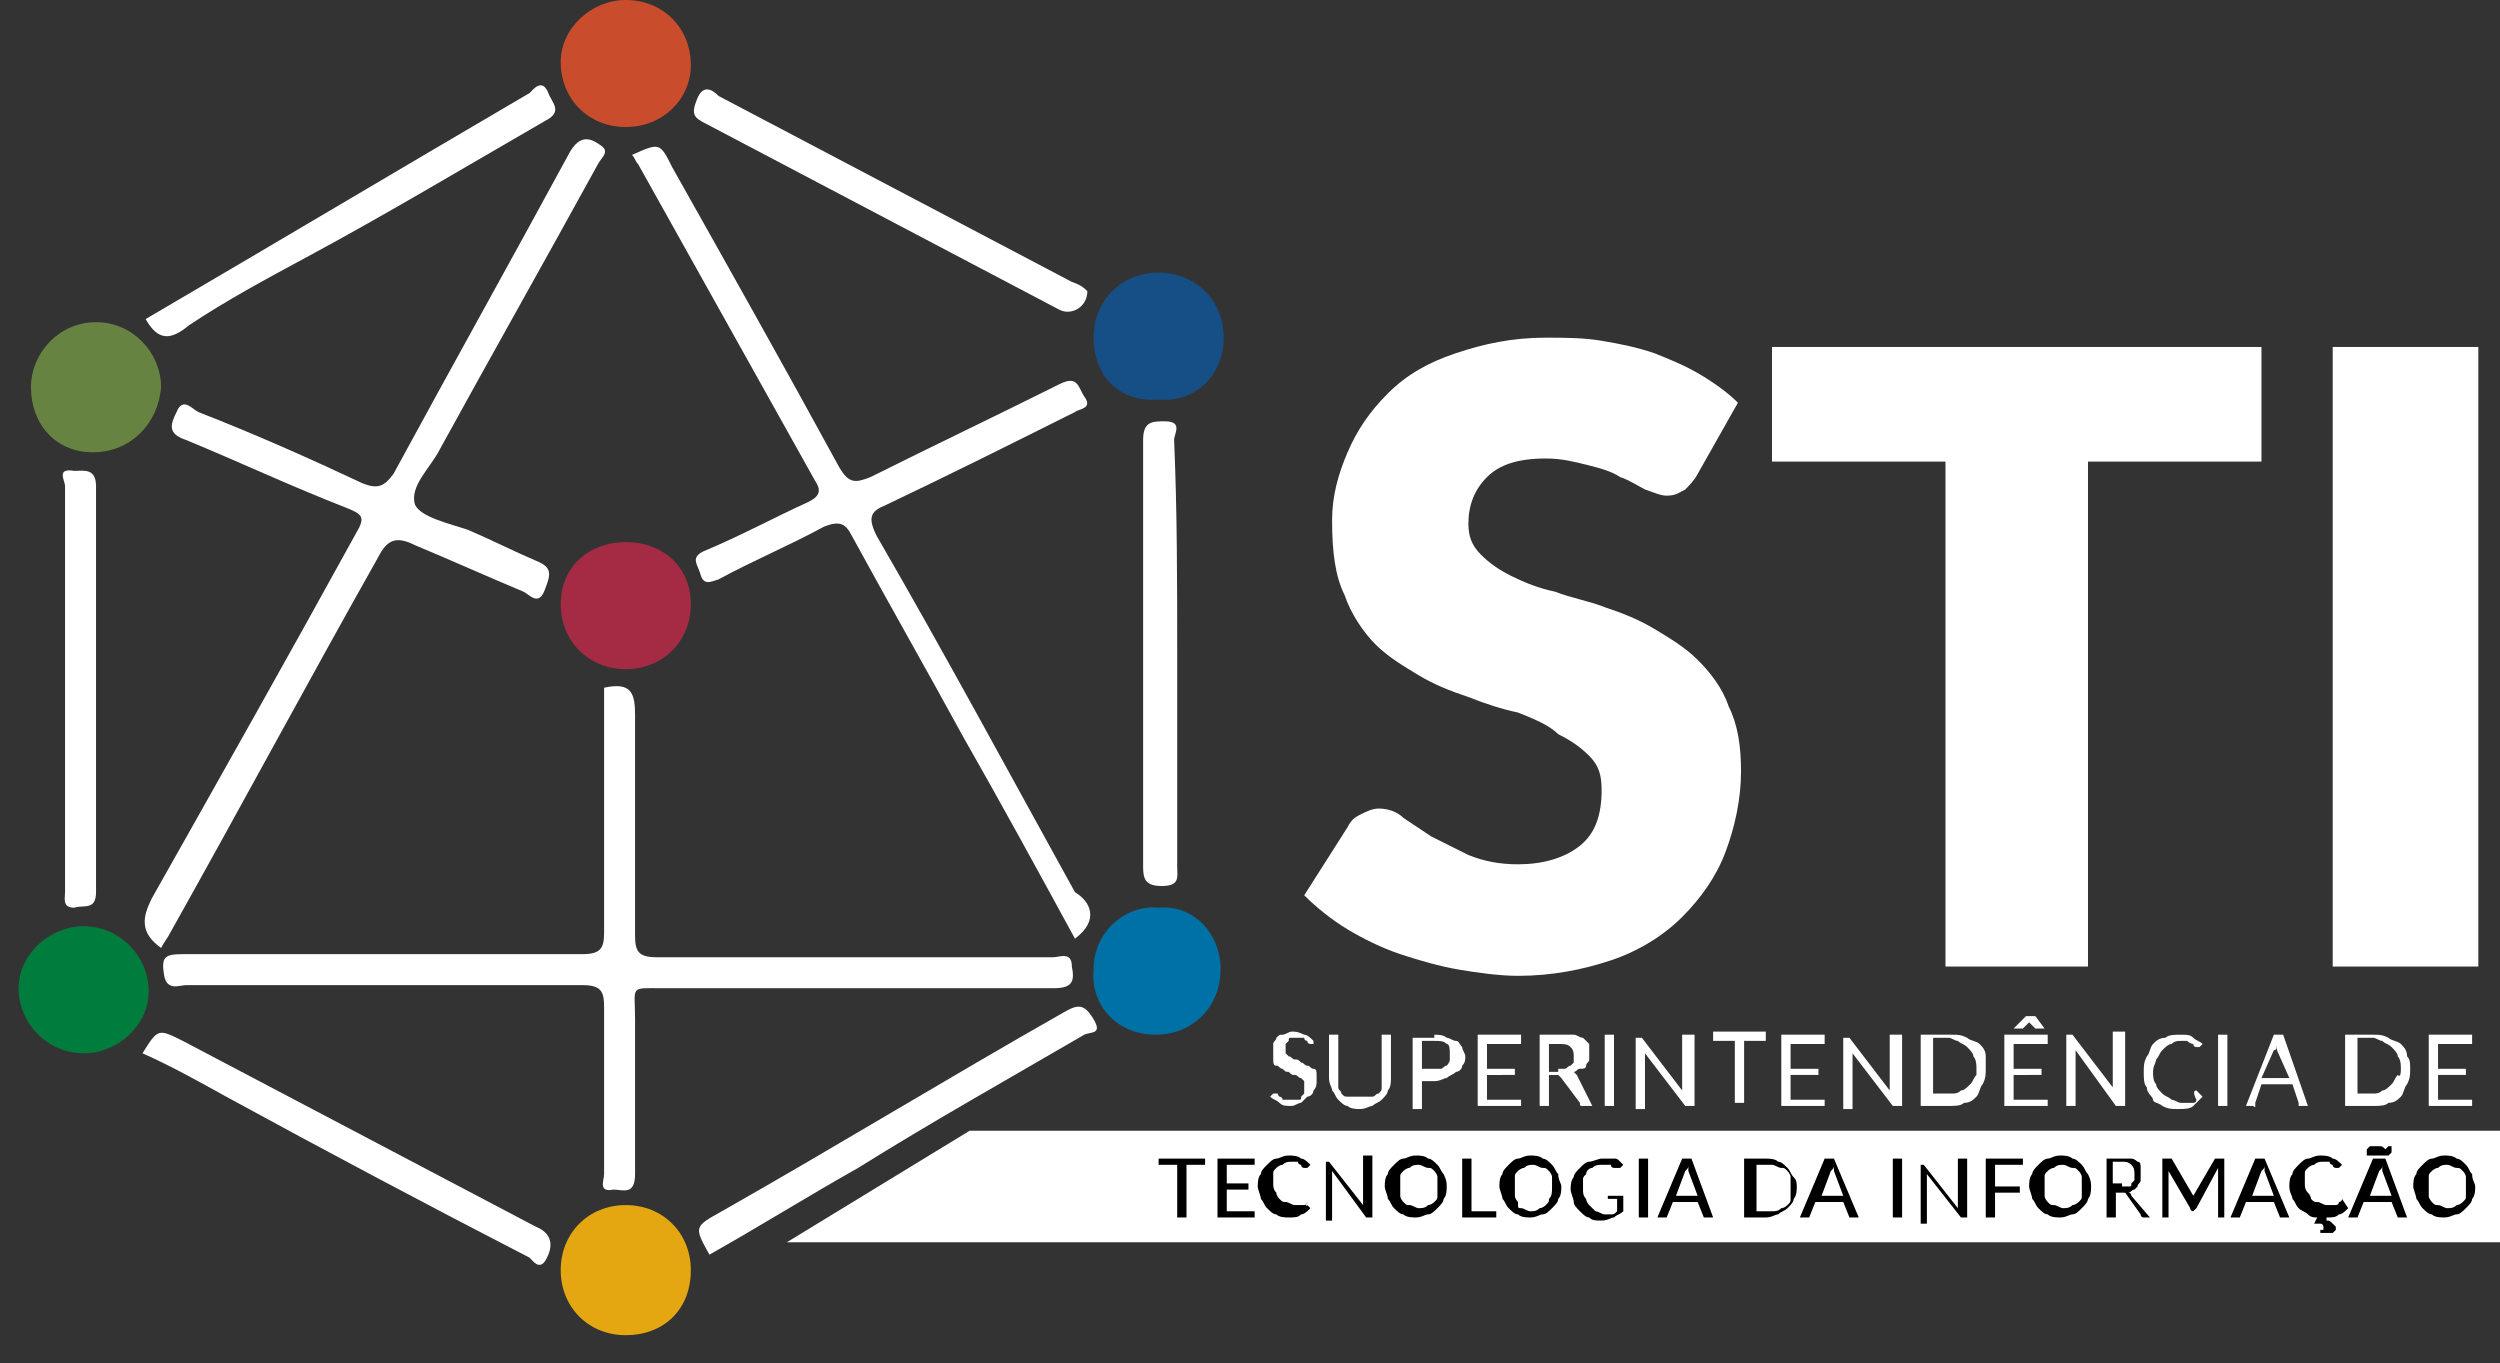 <?xml version="1.0" encoding="utf-8"?>
<!-- Generator: Adobe Illustrator 23.0.1, SVG Export Plug-In . SVG Version: 6.00 Build 0)  -->
<svg version="1.1" id="Camada_1" xmlns="http://www.w3.org/2000/svg" xmlns:xlink="http://www.w3.org/1999/xlink" x="0px" y="0px"
	 viewBox="0 0 80.7 44" style="enable-background:new 0 0 80.7 44;" xml:space="preserve">
<rect x="0" y="0" width="80.7" height="44" fill="#333333" stroke="none"/>
<style type="text/css">
	.st0{fill:#FFFFFF;}
	.st1{fill:#678342;}
	.st2{fill:#A42B43;}
	.st3{fill:#0071A6;}
	.st4{fill:#007C3D;}
	.st5{fill:#C94D2C;}
	.st6{fill:#164E86;}
	.st7{fill:#E4A712;}
</style>
<polygon class="st0" points="31.3,36.5 80.7,36.5 80.7,40.1 25.4,40.1 "/>
<g>
	<path d="M38.9,37.6h-0.6v1.7H38v-1.7h-0.6v-0.2h1.5V37.6z"/>
	<path d="M40.5,39.1l0,0.2h-1.2v-1.9h1.2v0.2h-0.9v0.6h0.7v0.2h-0.7v0.7H40.5z"/>
	<path d="M42.2,38.9C42.2,38.9,42.3,38.9,42.2,38.9l0.1,0.1c-0.1,0.1-0.2,0.2-0.3,0.2c-0.1,0.1-0.2,0.1-0.4,0.1
		c-0.1,0-0.3,0-0.4-0.1c-0.1,0-0.2-0.1-0.3-0.2c-0.1-0.1-0.1-0.2-0.2-0.3c0-0.1-0.1-0.3-0.1-0.4c0-0.1,0-0.3,0.1-0.4
		c0-0.1,0.1-0.2,0.2-0.3c0.1-0.1,0.2-0.2,0.3-0.2c0.1,0,0.2-0.1,0.4-0.1c0.1,0,0.3,0,0.4,0.1c0.1,0,0.2,0.1,0.3,0.2l-0.1,0.1
		c0,0,0,0,0,0c0,0,0,0,0,0c0,0,0,0-0.1,0c0,0-0.1,0-0.1-0.1c0,0-0.1,0-0.1-0.1c-0.1,0-0.1,0-0.2,0c-0.1,0-0.2,0-0.3,0.1
		c-0.1,0-0.2,0.1-0.2,0.1c-0.1,0.1-0.1,0.1-0.1,0.2c0,0.1,0,0.2,0,0.3c0,0.1,0,0.2,0.1,0.3c0,0.1,0.1,0.2,0.1,0.2
		c0.1,0.1,0.1,0.1,0.2,0.1c0.1,0,0.2,0.1,0.3,0.1c0.1,0,0.1,0,0.2,0c0,0,0.1,0,0.1,0c0,0,0.1,0,0.1-0.1C42.1,39,42.2,38.9,42.2,38.9
		C42.2,38.9,42.2,38.9,42.2,38.9z"/>
	<path d="M44.3,37.4v1.9h-0.1c0,0,0,0-0.1,0c0,0,0,0,0,0L43,37.8c0,0,0,0,0,0.1c0,0,0,0,0,0.1v1.4h-0.2v-1.9h0.1c0,0,0,0,0,0
		c0,0,0,0,0,0s0,0,0,0c0,0,0,0,0,0l1.1,1.4c0,0,0,0,0-0.1c0,0,0,0,0-0.1v-1.4H44.3z"/>
	<path d="M46.7,38.3c0,0.1,0,0.3-0.1,0.4c0,0.1-0.1,0.2-0.2,0.3c-0.1,0.1-0.2,0.2-0.3,0.2c-0.1,0-0.2,0.1-0.4,0.1
		c-0.1,0-0.3,0-0.4-0.1c-0.1,0-0.2-0.1-0.3-0.2c-0.1-0.1-0.1-0.2-0.2-0.3c0-0.1-0.1-0.3-0.1-0.4c0-0.1,0-0.3,0.1-0.4
		c0-0.1,0.1-0.2,0.2-0.3c0.1-0.1,0.2-0.2,0.3-0.2c0.1,0,0.2-0.1,0.4-0.1c0.1,0,0.3,0,0.4,0.1c0.1,0,0.2,0.1,0.3,0.2
		c0.1,0.1,0.1,0.2,0.2,0.3C46.7,38.1,46.7,38.2,46.7,38.3z M46.4,38.3c0-0.1,0-0.2,0-0.3c0-0.1-0.1-0.2-0.1-0.2
		c-0.1-0.1-0.1-0.1-0.2-0.1c-0.1,0-0.2-0.1-0.3-0.1c-0.1,0-0.2,0-0.3,0.1c-0.1,0-0.2,0.1-0.2,0.1c-0.1,0.1-0.1,0.1-0.1,0.2
		c0,0.1,0,0.2,0,0.3c0,0.1,0,0.2,0,0.3c0,0.1,0.1,0.2,0.1,0.2c0.1,0.1,0.1,0.1,0.2,0.1c0.1,0,0.2,0.1,0.3,0.1c0.1,0,0.2,0,0.3-0.1
		c0.1,0,0.2-0.1,0.2-0.1c0.1-0.1,0.1-0.1,0.1-0.2C46.4,38.6,46.4,38.5,46.4,38.3z"/>
	<path d="M48.3,39.1v0.2h-1.1v-1.9h0.3v1.7H48.3z"/>
	<path d="M50.4,38.3c0,0.1,0,0.3-0.1,0.4c0,0.1-0.1,0.2-0.2,0.3c-0.1,0.1-0.2,0.2-0.3,0.2c-0.1,0-0.2,0.1-0.4,0.1
		c-0.1,0-0.3,0-0.4-0.1c-0.1,0-0.2-0.1-0.3-0.2c-0.1-0.1-0.1-0.2-0.2-0.3c0-0.1-0.1-0.3-0.1-0.4c0-0.1,0-0.3,0.1-0.4
		c0-0.1,0.1-0.2,0.2-0.3c0.1-0.1,0.2-0.2,0.3-0.2c0.1,0,0.2-0.1,0.4-0.1c0.1,0,0.3,0,0.4,0.1c0.1,0,0.2,0.1,0.3,0.2
		c0.1,0.1,0.1,0.2,0.2,0.3C50.3,38.1,50.4,38.2,50.4,38.3z M50.1,38.3c0-0.1,0-0.2,0-0.3c0-0.1-0.1-0.2-0.1-0.2
		c-0.1-0.1-0.1-0.1-0.2-0.1c-0.1,0-0.2-0.1-0.3-0.1c-0.1,0-0.2,0-0.3,0.1c-0.1,0-0.2,0.1-0.2,0.1c-0.1,0.1-0.1,0.1-0.1,0.2
		c0,0.1,0,0.2,0,0.3c0,0.1,0,0.2,0,0.3c0,0.1,0.1,0.2,0.1,0.2C49,39,49,39,49.1,39c0.1,0,0.2,0.1,0.3,0.1c0.1,0,0.2,0,0.3-0.1
		c0.1,0,0.2-0.1,0.2-0.1c0.1-0.1,0.1-0.1,0.1-0.2C50.1,38.6,50.1,38.5,50.1,38.3z"/>
	<path d="M52.4,38.4v0.7c-0.1,0.1-0.2,0.1-0.3,0.2c-0.1,0-0.2,0.1-0.4,0.1c-0.2,0-0.3,0-0.4-0.1c-0.1,0-0.2-0.1-0.3-0.2
		c-0.1-0.1-0.2-0.2-0.2-0.3c0-0.1-0.1-0.3-0.1-0.4c0-0.1,0-0.3,0.1-0.4c0-0.1,0.1-0.2,0.2-0.3c0.1-0.1,0.2-0.2,0.3-0.2
		c0.1,0,0.3-0.1,0.4-0.1c0.1,0,0.1,0,0.2,0c0.1,0,0.1,0,0.2,0c0.1,0,0.1,0,0.2,0.1c0,0,0.1,0.1,0.1,0.1l-0.1,0.1c0,0,0,0,0,0
		c0,0,0,0-0.1,0c0,0,0,0-0.1,0c0,0-0.1,0-0.1-0.1c0,0-0.1,0-0.1,0c-0.1,0-0.1,0-0.2,0c-0.1,0-0.2,0-0.3,0.1c-0.1,0-0.2,0.1-0.2,0.2
		c-0.1,0.1-0.1,0.1-0.1,0.2c0,0.1,0,0.2,0,0.3c0,0.1,0,0.2,0.1,0.3c0,0.1,0.1,0.2,0.1,0.2c0.1,0.1,0.1,0.1,0.2,0.2
		c0.1,0,0.2,0.1,0.3,0.1c0.1,0,0.2,0,0.2,0c0.1,0,0.1,0,0.2-0.1v-0.4h-0.3c0,0,0,0,0,0c0,0,0,0,0,0v-0.1H52.4z"/>
	<path d="M53.2,39.3h-0.3v-1.9h0.3V39.3z"/>
	<path d="M55.3,39.3h-0.2c0,0,0,0-0.1,0c0,0,0,0,0,0l-0.2-0.5H54l-0.2,0.5c0,0,0,0,0,0c0,0,0,0-0.1,0h-0.2l0.8-1.9h0.3L55.3,39.3z
		 M54.8,38.6l-0.3-0.8c0,0,0-0.1,0-0.1c0,0,0-0.1,0-0.1c0,0.1,0,0.1-0.1,0.2l-0.3,0.8H54.8z"/>
	<path d="M58,38.3c0,0.1,0,0.3-0.1,0.4c0,0.1-0.1,0.2-0.2,0.3c-0.1,0.1-0.2,0.1-0.3,0.2c-0.1,0-0.2,0.1-0.4,0.1h-0.7v-1.9h0.7
		c0.1,0,0.3,0,0.4,0.1c0.1,0,0.2,0.1,0.3,0.2c0.1,0.1,0.1,0.2,0.2,0.3C58,38.1,58,38.2,58,38.3z M57.8,38.3c0-0.1,0-0.2,0-0.3
		c0-0.1-0.1-0.2-0.1-0.2c-0.1-0.1-0.1-0.1-0.2-0.1c-0.1,0-0.2-0.1-0.3-0.1h-0.5v1.5h0.5c0.1,0,0.2,0,0.3-0.1c0.1,0,0.2-0.1,0.2-0.1
		c0.1-0.1,0.1-0.1,0.1-0.2C57.8,38.6,57.8,38.5,57.8,38.3z"/>
	<path d="M60,39.3h-0.2c0,0,0,0-0.1,0c0,0,0,0,0,0l-0.2-0.5h-0.9l-0.2,0.5c0,0,0,0,0,0c0,0,0,0-0.1,0h-0.2l0.8-1.9h0.3L60,39.3z
		 M59.5,38.6l-0.3-0.8c0,0,0-0.1,0-0.1c0,0,0-0.1,0-0.1c0,0.1,0,0.1-0.1,0.2l-0.3,0.8H59.5z"/>
	<path d="M61.4,39.3h-0.3v-1.9h0.3V39.3z"/>
	<path d="M63.5,37.4v1.9h-0.1c0,0,0,0-0.1,0c0,0,0,0,0,0l-1.1-1.4c0,0,0,0,0,0.1c0,0,0,0,0,0.1v1.4H62v-1.9h0.1c0,0,0,0,0,0
		c0,0,0,0,0,0c0,0,0,0,0,0c0,0,0,0,0,0l1.1,1.4c0,0,0,0,0-0.1c0,0,0,0,0-0.1v-1.4H63.5z"/>
	<path d="M64.4,37.6v0.7h0.8v0.2h-0.8v0.8h-0.3v-1.9h1.2v0.2H64.4z"/>
	<path d="M67.5,38.3c0,0.1,0,0.3-0.1,0.4c0,0.1-0.1,0.2-0.2,0.3c-0.1,0.1-0.2,0.2-0.3,0.2c-0.1,0-0.2,0.1-0.4,0.1
		c-0.1,0-0.3,0-0.4-0.1c-0.1,0-0.2-0.1-0.3-0.2c-0.1-0.1-0.1-0.2-0.2-0.3c0-0.1-0.1-0.3-0.1-0.4c0-0.1,0-0.3,0.1-0.4
		c0-0.1,0.1-0.2,0.2-0.3c0.1-0.1,0.2-0.2,0.3-0.2c0.1,0,0.2-0.1,0.4-0.1c0.1,0,0.3,0,0.4,0.1c0.1,0,0.2,0.1,0.3,0.2
		c0.1,0.1,0.1,0.2,0.2,0.3C67.5,38.1,67.5,38.2,67.5,38.3z M67.2,38.3c0-0.1,0-0.2,0-0.3c0-0.1-0.1-0.2-0.1-0.2
		c-0.1-0.1-0.1-0.1-0.2-0.1c-0.1,0-0.2-0.1-0.3-0.1c-0.1,0-0.2,0-0.3,0.1c-0.1,0-0.2,0.1-0.2,0.1c-0.1,0.1-0.1,0.1-0.1,0.2
		c0,0.1,0,0.2,0,0.3c0,0.1,0,0.2,0,0.3c0,0.1,0.1,0.2,0.1,0.2c0.1,0.1,0.1,0.1,0.2,0.1c0.1,0,0.2,0.1,0.3,0.1c0.1,0,0.2,0,0.3-0.1
		c0.1,0,0.2-0.1,0.2-0.1c0.1-0.1,0.1-0.1,0.1-0.2C67.2,38.6,67.2,38.5,67.2,38.3z"/>
	<path d="M69.4,39.3h-0.2c0,0-0.1,0-0.1-0.1l-0.5-0.7c0,0,0,0,0,0c0,0,0,0-0.1,0h-0.2v0.8H68v-1.9h0.5c0.1,0,0.2,0,0.3,0
		s0.2,0.1,0.2,0.1c0.1,0,0.1,0.1,0.1,0.2c0,0.1,0,0.1,0,0.2c0,0.1,0,0.1,0,0.2c0,0.1-0.1,0.1-0.1,0.2c0,0-0.1,0.1-0.1,0.1
		c-0.1,0-0.1,0.1-0.2,0.1c0,0,0.1,0,0.1,0.1L69.4,39.3z M68.5,38.3c0.1,0,0.1,0,0.2,0c0.1,0,0.1,0,0.1-0.1c0,0,0.1-0.1,0.1-0.1
		c0,0,0-0.1,0-0.2c0-0.1,0-0.2-0.1-0.3c-0.1-0.1-0.2-0.1-0.3-0.1h-0.3v0.7H68.5z"/>
	<path d="M71.8,37.4v1.9h-0.2v-1.4c0,0,0,0,0-0.1c0,0,0,0,0-0.1L70.9,39c0,0-0.1,0.1-0.1,0.1h0c0,0-0.1,0-0.1-0.1L70,37.8
		c0,0,0,0.1,0,0.1v1.4h-0.2v-1.9h0.2c0,0,0,0,0.1,0s0,0,0,0l0.7,1.2c0,0,0,0,0,0.1c0,0,0,0,0,0.1c0,0,0,0,0-0.1c0,0,0,0,0-0.1
		l0.7-1.2c0,0,0,0,0,0c0,0,0,0,0.1,0H71.8z"/>
	<path d="M73.9,39.3h-0.2c0,0,0,0-0.1,0c0,0,0,0,0,0l-0.2-0.5h-0.9l-0.2,0.5c0,0,0,0,0,0c0,0,0,0-0.1,0h-0.2l0.8-1.9h0.3L73.9,39.3z
		 M73.4,38.6l-0.3-0.8c0,0,0-0.1,0-0.1c0,0,0-0.1,0-0.1c0,0.1,0,0.1-0.1,0.2l-0.3,0.8H73.4z"/>
	<path d="M75.8,39c-0.1,0.1-0.2,0.2-0.3,0.2c-0.1,0.1-0.2,0.1-0.4,0.1l0,0.1c0.1,0,0.1,0,0.2,0.1c0,0,0.1,0.1,0.1,0.1
		c0,0,0,0.1,0,0.1c0,0,0,0-0.1,0.1c0,0-0.1,0-0.1,0c0,0-0.1,0-0.1,0c0,0-0.1,0-0.1,0c0,0-0.1,0-0.1,0l0-0.1c0,0,0,0,0,0c0,0,0,0,0,0
		s0,0,0,0c0,0,0,0,0,0c0,0,0,0,0,0c0,0,0.1,0,0.1,0c0,0,0,0,0-0.1c0,0,0-0.1-0.1-0.1c0,0-0.1,0-0.2,0l0.1-0.2c-0.1,0-0.2,0-0.3-0.1
		c-0.1-0.1-0.2-0.1-0.3-0.2c-0.1-0.1-0.1-0.2-0.2-0.3c0-0.1-0.1-0.2-0.1-0.4c0-0.1,0-0.3,0.1-0.4c0-0.1,0.1-0.2,0.2-0.3
		c0.1-0.1,0.2-0.2,0.3-0.2c0.1,0,0.2-0.1,0.4-0.1c0.1,0,0.3,0,0.4,0.1c0.1,0,0.2,0.1,0.3,0.2l-0.1,0.1c0,0,0,0,0,0c0,0,0,0,0,0
		c0,0,0,0-0.1,0c0,0-0.1,0-0.1-0.1c0,0-0.1,0-0.1-0.1c-0.1,0-0.1,0-0.2,0c-0.1,0-0.2,0-0.3,0.1c-0.1,0-0.2,0.1-0.2,0.1
		c-0.1,0.1-0.1,0.1-0.1,0.2c0,0.1,0,0.2,0,0.3c0,0.1,0,0.2,0.1,0.3s0.1,0.2,0.1,0.2c0.1,0.1,0.1,0.1,0.2,0.1c0.1,0,0.2,0.1,0.3,0.1
		c0.1,0,0.1,0,0.2,0c0,0,0.1,0,0.1,0c0,0,0.1,0,0.1-0.1c0,0,0.1,0,0.1-0.1c0,0,0,0,0,0c0,0,0,0,0,0L75.8,39z"/>
	<path d="M77.7,39.3h-0.2c0,0,0,0-0.1,0c0,0,0,0,0,0l-0.2-0.5h-0.9l-0.2,0.5c0,0,0,0,0,0c0,0,0,0-0.1,0h-0.2l0.8-1.9H77L77.7,39.3z
		 M77,37.1C77,37.1,77,37.1,77,37.1C77.1,37,77.1,37,77,37.1c0.1-0.1,0.1-0.1,0.1-0.1c0,0,0,0,0,0h0.1c0,0,0,0.1,0,0.1
		c0,0,0,0.1,0,0.1c0,0,0,0-0.1,0.1c0,0-0.1,0-0.1,0c0,0-0.1,0-0.1,0c0,0-0.1,0-0.1,0c0,0-0.1,0-0.1,0c0,0,0,0-0.1,0c0,0,0,0-0.1,0
		c0,0,0,0,0,0s0,0,0,0s0,0,0,0h-0.1c0,0,0-0.1,0-0.1c0,0,0-0.1,0-0.1c0,0,0,0,0.1-0.1c0,0,0.1,0,0.1,0c0,0,0.1,0,0.1,0
		c0,0,0.1,0,0.1,0C76.9,37,76.9,37,77,37.1C77,37.1,77,37.1,77,37.1z M77.2,38.6l-0.3-0.8c0,0,0-0.1,0-0.1c0,0,0-0.1,0-0.1
		c0,0.1,0,0.1-0.1,0.2l-0.3,0.8H77.2z"/>
	<path d="M79.9,38.3c0,0.1,0,0.3-0.1,0.4c0,0.1-0.1,0.2-0.2,0.3c-0.1,0.1-0.2,0.2-0.3,0.2c-0.1,0-0.2,0.1-0.4,0.1
		c-0.1,0-0.3,0-0.4-0.1c-0.1,0-0.2-0.1-0.3-0.2c-0.1-0.1-0.1-0.2-0.2-0.3c0-0.1-0.1-0.3-0.1-0.4c0-0.1,0-0.3,0.1-0.4
		c0-0.1,0.1-0.2,0.2-0.3c0.1-0.1,0.2-0.2,0.3-0.2c0.1,0,0.2-0.1,0.4-0.1c0.1,0,0.3,0,0.4,0.1c0.1,0,0.2,0.1,0.3,0.2
		c0.1,0.1,0.1,0.2,0.2,0.3C79.8,38.1,79.9,38.2,79.9,38.3z M79.6,38.3c0-0.1,0-0.2,0-0.3c0-0.1-0.1-0.2-0.1-0.2
		c-0.1-0.1-0.1-0.1-0.2-0.1c-0.1,0-0.2-0.1-0.3-0.1c-0.1,0-0.2,0-0.3,0.1c-0.1,0-0.2,0.1-0.2,0.1c-0.1,0.1-0.1,0.1-0.1,0.2
		c0,0.1,0,0.2,0,0.3c0,0.1,0,0.2,0,0.3c0,0.1,0.1,0.2,0.1,0.2c0.1,0.1,0.1,0.1,0.2,0.1c0.1,0,0.2,0.1,0.3,0.1c0.1,0,0.2,0,0.3-0.1
		c0.1,0,0.2-0.1,0.2-0.1c0.1-0.1,0.1-0.1,0.1-0.2C79.6,38.6,79.6,38.5,79.6,38.3z"/>
</g>
<g>
	<path class="st0" d="M42.4,33.7C42.4,33.7,42.3,33.7,42.4,33.7C42.3,33.8,42.3,33.8,42.4,33.7c-0.1,0-0.1,0-0.1,0
		c0,0-0.1,0-0.1-0.1c0,0-0.1,0-0.1-0.1c-0.1,0-0.1,0-0.2,0c-0.1,0-0.1,0-0.2,0c-0.1,0-0.1,0-0.1,0.1c0,0-0.1,0.1-0.1,0.1
		c0,0,0,0.1,0,0.1c0,0.1,0,0.1,0,0.2c0,0,0.1,0.1,0.1,0.1c0.1,0,0.1,0.1,0.2,0.1c0.1,0,0.1,0,0.2,0.1c0.1,0,0.1,0.1,0.2,0.1
		c0.1,0,0.1,0.1,0.2,0.1c0.1,0,0.1,0.1,0.1,0.2c0,0.1,0,0.1,0,0.2c0,0.1,0,0.2-0.1,0.3c0,0.1-0.1,0.2-0.2,0.2
		c-0.1,0.1-0.1,0.1-0.2,0.2c-0.1,0-0.2,0.1-0.3,0.1c-0.2,0-0.3,0-0.4-0.1c-0.1-0.1-0.2-0.1-0.3-0.2l0.1-0.1c0,0,0,0,0,0c0,0,0,0,0,0
		c0,0,0,0,0,0c0,0,0,0,0.1,0s0,0,0.1,0.1c0,0,0.1,0,0.1,0.1c0,0,0.1,0,0.1,0c0,0,0.1,0,0.2,0c0.1,0,0.1,0,0.2,0c0.1,0,0.1,0,0.1-0.1
		c0,0,0.1-0.1,0.1-0.1c0-0.1,0-0.1,0-0.2c0-0.1,0-0.1,0-0.2c0,0-0.1-0.1-0.1-0.1c-0.1,0-0.1-0.1-0.2-0.1c-0.1,0-0.1,0-0.2-0.1
		c-0.1,0-0.1,0-0.2-0.1c-0.1,0-0.1-0.1-0.2-0.1c-0.1,0-0.1-0.1-0.1-0.2c0-0.1,0-0.2,0-0.3c0-0.1,0-0.2,0-0.2c0-0.1,0.1-0.1,0.1-0.2
		c0.1-0.1,0.1-0.1,0.2-0.1c0.1,0,0.2-0.1,0.3-0.1c0.1,0,0.2,0,0.4,0.1c0.1,0,0.2,0.1,0.3,0.2L42.4,33.7z"/>
	<path class="st0" d="M44,35.4c0.1,0,0.2,0,0.3,0c0.1,0,0.1-0.1,0.2-0.1c0.1-0.1,0.1-0.1,0.1-0.2c0-0.1,0-0.2,0-0.3v-1.4h0.3v1.4
		c0,0.1,0,0.3-0.1,0.4c0,0.1-0.1,0.2-0.2,0.3c-0.1,0.1-0.2,0.1-0.3,0.2c-0.1,0-0.2,0.1-0.4,0.1c-0.1,0-0.3,0-0.4-0.1
		c-0.1,0-0.2-0.1-0.3-0.2c-0.1-0.1-0.1-0.2-0.2-0.3c0-0.1-0.1-0.2-0.1-0.4v-1.4h0.3v1.4c0,0.1,0,0.2,0,0.3c0,0.1,0.1,0.1,0.1,0.2
		c0.1,0.1,0.1,0.1,0.2,0.1C43.8,35.4,43.9,35.4,44,35.4z"/>
	<path class="st0" d="M46.3,33.4c0.1,0,0.3,0,0.4,0.1c0.1,0,0.2,0.1,0.3,0.1s0.1,0.1,0.2,0.2c0,0.1,0.1,0.2,0.1,0.3
		c0,0.1,0,0.2-0.1,0.3c0,0.1-0.1,0.2-0.2,0.2c-0.1,0.1-0.2,0.1-0.3,0.2c-0.1,0-0.2,0.1-0.4,0.1h-0.4v0.9h-0.3v-2.3H46.3z M46.3,34.5
		c0.1,0,0.2,0,0.2,0c0.1,0,0.1-0.1,0.2-0.1c0,0,0.1-0.1,0.1-0.2c0-0.1,0-0.1,0-0.2c0-0.1,0-0.3-0.1-0.3c-0.1-0.1-0.2-0.1-0.4-0.1
		h-0.4v0.9H46.3z"/>
	<path class="st0" d="M49.1,35.4l0,0.3h-1.4v-2.3h1.4v0.3H48v0.8h0.9v0.2H48v0.8H49.1z"/>
	<path class="st0" d="M51.4,35.7h-0.3c-0.1,0-0.1,0-0.1-0.1l-0.6-0.8c0,0,0,0-0.1-0.1c0,0-0.1,0-0.1,0H50v1h-0.3v-2.3h0.7
		c0.1,0,0.3,0,0.4,0c0.1,0,0.2,0.1,0.3,0.1c0.1,0.1,0.1,0.1,0.2,0.2c0,0.1,0,0.2,0,0.3c0,0.1,0,0.2,0,0.2c0,0.1-0.1,0.1-0.1,0.2
		c0,0.1-0.1,0.1-0.2,0.1c-0.1,0-0.1,0.1-0.2,0.1c0,0,0.1,0.1,0.1,0.1L51.4,35.7z M50.3,34.5c0.1,0,0.2,0,0.2,0
		c0.1,0,0.1-0.1,0.2-0.1c0,0,0.1-0.1,0.1-0.1c0-0.1,0-0.1,0-0.2c0-0.1,0-0.2-0.1-0.3c-0.1-0.1-0.2-0.1-0.4-0.1H50v0.9H50.3z"/>
	<path class="st0" d="M52.1,35.7h-0.3v-2.3h0.3V35.7z"/>
	<path class="st0" d="M54.7,33.4v2.3h-0.2c0,0,0,0-0.1,0c0,0,0,0,0,0l-1.3-1.7c0,0,0,0.1,0,0.1c0,0,0,0,0,0.1v1.6h-0.3v-2.3H53
		c0,0,0,0,0,0c0,0,0,0,0,0c0,0,0,0,0,0c0,0,0,0,0,0l1.3,1.7c0,0,0-0.1,0-0.1c0,0,0-0.1,0-0.1v-1.6H54.7z"/>
	<path class="st0" d="M57,33.6h-0.7v2H56v-2h-0.7v-0.3H57V33.6z"/>
	<path class="st0" d="M58.9,35.4l0,0.3h-1.4v-2.3h1.4v0.3h-1.1v0.8h0.9v0.2h-0.9v0.8H58.9z"/>
	<path class="st0" d="M61.4,33.4v2.3h-0.2c0,0,0,0-0.1,0c0,0,0,0,0,0l-1.3-1.7c0,0,0,0.1,0,0.1c0,0,0,0,0,0.1v1.6h-0.3v-2.3h0.2
		c0,0,0,0,0,0c0,0,0,0,0,0c0,0,0,0,0,0c0,0,0,0,0,0l1.3,1.7c0,0,0-0.1,0-0.1c0,0,0-0.1,0-0.1v-1.6H61.4z"/>
	<path class="st0" d="M64.1,34.5c0,0.2,0,0.3-0.1,0.5c-0.1,0.1-0.1,0.3-0.2,0.4c-0.1,0.1-0.2,0.2-0.4,0.2c-0.1,0.1-0.3,0.1-0.5,0.1
		h-0.9v-2.3H63c0.2,0,0.3,0,0.5,0.1c0.1,0.1,0.3,0.1,0.4,0.2c0.1,0.1,0.2,0.2,0.2,0.4C64.1,34.2,64.1,34.3,64.1,34.5z M63.8,34.5
		c0-0.1,0-0.3-0.1-0.4c0-0.1-0.1-0.2-0.2-0.3c-0.1-0.1-0.2-0.1-0.3-0.2c-0.1,0-0.2-0.1-0.3-0.1h-0.5v1.8H63c0.1,0,0.2,0,0.3-0.1
		c0.1,0,0.2-0.1,0.3-0.2c0.1-0.1,0.1-0.2,0.2-0.3C63.8,34.8,63.8,34.6,63.8,34.5z"/>
	<path class="st0" d="M66.1,35.4l0,0.3h-1.4v-2.3h1.4v0.3H65v0.8h0.9v0.2H65v0.8H66.1z M66,33.2h-0.2c0,0,0,0,0,0c0,0,0,0-0.1,0
		l-0.2-0.2l0,0l0,0l-0.2,0.2c0,0,0,0-0.1,0c0,0,0,0,0,0h-0.2l0.4-0.4h0.3L66,33.2z"/>
	<path class="st0" d="M68.6,33.4v2.3h-0.2c0,0,0,0-0.1,0s0,0,0,0L67,33.9c0,0,0,0.1,0,0.1c0,0,0,0,0,0.1v1.6h-0.3v-2.3h0.2
		c0,0,0,0,0,0c0,0,0,0,0,0c0,0,0,0,0,0c0,0,0,0,0,0l1.3,1.7c0,0,0-0.1,0-0.1c0,0,0-0.1,0-0.1v-1.6H68.6z"/>
	<path class="st0" d="M70.9,35.2C70.9,35.2,71,35.2,70.9,35.2l0.2,0.2c-0.1,0.1-0.2,0.2-0.3,0.3c-0.1,0.1-0.3,0.1-0.5,0.1
		c-0.2,0-0.3,0-0.5-0.1c-0.1-0.1-0.3-0.1-0.3-0.2s-0.2-0.2-0.2-0.4c-0.1-0.1-0.1-0.3-0.1-0.5c0-0.2,0-0.3,0.1-0.5
		c0.1-0.1,0.1-0.3,0.2-0.4c0.1-0.1,0.2-0.2,0.4-0.2c0.1-0.1,0.3-0.1,0.5-0.1c0.2,0,0.3,0,0.4,0.1c0.1,0.1,0.2,0.1,0.3,0.2L71,33.8
		c0,0,0,0,0,0c0,0,0,0,0,0c0,0,0,0-0.1,0c0,0-0.1,0-0.1-0.1c0,0-0.1,0-0.2-0.1c-0.1,0-0.2,0-0.2,0c-0.1,0-0.2,0-0.3,0.1
		c-0.1,0-0.2,0.1-0.3,0.2c-0.1,0.1-0.1,0.2-0.2,0.3c0,0.1-0.1,0.2-0.1,0.4c0,0.1,0,0.3,0.1,0.4c0,0.1,0.1,0.2,0.2,0.3
		c0.1,0.1,0.2,0.1,0.3,0.2c0.1,0,0.2,0.1,0.3,0.1c0.1,0,0.1,0,0.2,0c0.1,0,0.1,0,0.2,0c0,0,0.1,0,0.1-0.1
		C70.8,35.3,70.8,35.2,70.9,35.2C70.9,35.2,70.9,35.2,70.9,35.2z"/>
	<path class="st0" d="M71.9,35.7h-0.3v-2.3h0.3V35.7z"/>
	<path class="st0" d="M74.5,35.7h-0.2c0,0-0.1,0-0.1,0c0,0,0,0,0-0.1L74,35h-1l-0.2,0.6c0,0,0,0,0,0.1s0,0-0.1,0h-0.2l0.9-2.3h0.3
		L74.5,35.7z M73.9,34.8l-0.4-0.9c0,0,0-0.1,0-0.1c0,0,0-0.1,0-0.1c0,0.1,0,0.2-0.1,0.2L73,34.8H73.9z"/>
	<path class="st0" d="M77.8,34.5c0,0.2,0,0.3-0.1,0.5c-0.1,0.1-0.1,0.3-0.2,0.4c-0.1,0.1-0.2,0.2-0.4,0.2c-0.1,0.1-0.3,0.1-0.5,0.1
		h-0.9v-2.3h0.9c0.2,0,0.3,0,0.5,0.1c0.1,0.1,0.3,0.1,0.4,0.2c0.1,0.1,0.2,0.2,0.2,0.4C77.8,34.2,77.8,34.3,77.8,34.5z M77.5,34.5
		c0-0.1,0-0.3-0.1-0.4c0-0.1-0.1-0.2-0.2-0.3c-0.1-0.1-0.2-0.1-0.3-0.2c-0.1,0-0.2-0.1-0.3-0.1h-0.5v1.8h0.5c0.1,0,0.2,0,0.3-0.1
		c0.1,0,0.2-0.1,0.3-0.2c0.1-0.1,0.1-0.2,0.2-0.3C77.5,34.8,77.5,34.6,77.5,34.5z"/>
	<path class="st0" d="M79.8,35.4l0,0.3h-1.4v-2.3h1.4v0.3h-1.1v0.8h0.9v0.2h-0.9v0.8H79.8z"/>
</g>
<g>
	<path class="st0" d="M54.8,15.3c-0.1,0.2-0.3,0.4-0.4,0.5c-0.2,0.1-0.3,0.2-0.6,0.2c-0.2,0-0.4-0.1-0.7-0.2
		c-0.2-0.1-0.5-0.3-0.8-0.4c-0.3-0.2-0.7-0.3-1.1-0.4c-0.4-0.1-0.8-0.2-1.3-0.2c-0.9,0-1.5,0.2-1.9,0.6c-0.4,0.4-0.6,0.9-0.6,1.5
		c0,0.4,0.1,0.7,0.4,1c0.3,0.3,0.6,0.5,1,0.7c0.4,0.2,0.9,0.4,1.4,0.5c0.5,0.2,1.1,0.3,1.6,0.5c0.6,0.2,1.1,0.4,1.6,0.7
		c0.5,0.3,1,0.6,1.4,1c0.4,0.4,0.8,0.9,1,1.5c0.3,0.6,0.4,1.3,0.4,2.1c0,0.9-0.2,1.8-0.5,2.6c-0.3,0.8-0.8,1.5-1.4,2.1
		c-0.6,0.6-1.4,1.1-2.3,1.4c-0.9,0.3-1.9,0.5-3,0.5c-0.6,0-1.3-0.1-1.9-0.2c-0.6-0.1-1.3-0.3-1.9-0.5c-0.6-0.2-1.2-0.5-1.7-0.8
		c-0.5-0.3-1-0.7-1.4-1.1l1.4-2.2c0.1-0.2,0.2-0.3,0.4-0.4c0.2-0.1,0.4-0.2,0.6-0.2c0.3,0,0.6,0.1,0.8,0.3c0.3,0.2,0.6,0.4,0.9,0.6
		c0.4,0.2,0.8,0.4,1.2,0.6c0.5,0.2,1,0.3,1.6,0.3c0.8,0,1.5-0.2,2-0.6c0.5-0.4,0.7-1,0.7-1.8c0-0.5-0.1-0.8-0.4-1.1
		c-0.3-0.3-0.6-0.5-1-0.7C50,23.4,49.5,23.2,49,23c-0.5-0.1-1.1-0.3-1.6-0.5c-0.6-0.2-1.1-0.4-1.6-0.7c-0.5-0.3-1-0.6-1.4-1
		c-0.4-0.4-0.8-1-1-1.6c-0.3-0.6-0.4-1.4-0.4-2.4c0-0.8,0.2-1.5,0.5-2.2c0.3-0.7,0.7-1.3,1.3-1.9c0.6-0.6,1.3-1,2.2-1.3
		c0.9-0.3,1.8-0.5,2.9-0.5c0.6,0,1.2,0,1.8,0.1c0.6,0.1,1.1,0.2,1.7,0.4c0.5,0.2,1,0.4,1.5,0.7c0.5,0.3,0.9,0.6,1.2,0.9L54.8,15.3z"
		/>
	<path class="st0" d="M73,11.2v3.7h-5.6v16.3h-4.6V14.9h-5.6v-3.7H73z"/>
	<path class="st0" d="M80,31.2h-4.7v-20H80V31.2z"/>
</g>
<g id="lines_3_">
	<path class="st0" d="M19.5,22.2c0.9-0.2,1,0.2,1,0.9c0,2.4,0,4.8,0,7.1c0,0.5,0.1,0.7,0.7,0.7c4.3,0,8.6,0,12.8,0
		c0.2,0,0.6-0.2,0.6,0.3c0.1,0.5,0,0.7-0.6,0.7c-4.2,0-8.4,0-12.6,0c-1.1,0-0.9-0.1-0.9,1c0,1.7,0,3.4,0,5c0,0.7-0.4,0.5-0.7,0.5
		c-0.5,0.1-0.3-0.3-0.3-0.5c0-1.8,0-3.6,0-5.4c0-0.5-0.1-0.7-0.7-0.7c-4.3,0-8.6,0-12.8,0c-0.2,0-0.6,0.2-0.7-0.3
		c-0.1-0.6,0-0.7,0.6-0.7c4.3,0,8.6,0,12.9,0c0.6,0,0.7-0.2,0.7-0.7C19.5,27.6,19.5,24.9,19.5,22.2z"/>
	<path class="st0" d="M34.7,30.3c-1.2-2.2-2.4-4.4-3.6-6.5c-1.2-2.2-2.4-4.3-3.6-6.5c-0.2-0.4-0.4-0.5-0.9-0.3
		c-1.1,0.6-2.3,1.1-3.4,1.7c-0.3,0.1-0.5,0.2-0.6-0.2c-0.1-0.3-0.3-0.5,0.1-0.7c1.2-0.5,2.3-1.1,3.4-1.6c0.4-0.2,0.4-0.4,0.2-0.7
		c-1.9-3.4-3.8-6.8-5.7-10.2c-0.1-0.1-0.1-0.2-0.2-0.3c0.9-0.4,0.9-0.4,1.3,0.4c1.8,3.2,3.6,6.4,5.4,9.7c0.3,0.5,0.5,0.5,1,0.3
		c2-1,4.1-2,6.1-3c0.6-0.3,0.6,0.1,0.8,0.4c0.3,0.4-0.2,0.4-0.3,0.5c-2,1-4,2-6.1,3c-0.5,0.2-0.6,0.4-0.3,1
		c2.2,3.8,4.3,7.7,6.4,11.5C35.2,29.1,35.5,29.7,34.7,30.3z"/>
	<path class="st0" d="M5.2,30.6c-0.7-0.5-0.6-1-0.3-1.6c2.2-3.9,4.4-7.8,6.6-11.8c0.3-0.5,0.2-0.6-0.3-0.8c-1.8-0.7-3.5-1.5-5.2-2.2
		c-0.6-0.2-0.5-0.5-0.3-0.9c0.2-0.5,0.5-0.1,0.7,0c1.8,0.7,3.6,1.5,5.3,2.3c0.5,0.2,0.7,0.1,1-0.3c1.9-3.5,3.8-6.9,5.7-10.4
		c0.3-0.5,0.6-0.5,1-0.2c0.3,0.2,0,0.4-0.1,0.6c-1.7,3.1-3.4,6.1-5.1,9.2c-0.3,0.6-1,1.2-0.8,1.8c0.2,0.4,1.1,0.6,1.7,0.8
		c0.7,0.3,1.5,0.7,2.2,1c0.5,0.2,0.5,0.4,0.3,0.9c-0.2,0.6-0.5,0.2-0.7,0.1c-1.2-0.5-2.3-1-3.5-1.5c-0.6-0.3-0.9-0.2-1.2,0.4
		C10,21.9,7.8,26,5.5,30.1C5.4,30.3,5.3,30.4,5.2,30.6z"/>
	<path class="st0" d="M38,21.1c0,2.3,0,4.6,0,6.9c0,0.3,0.1,0.6-0.5,0.6c-0.5,0-0.6-0.2-0.6-0.6c0-4.6,0-9.2,0-13.8
		c0-0.6,0.3-0.6,0.7-0.6c0.6,0,0.3,0.4,0.3,0.6C38,16.5,38,18.8,38,21.1z"/>
	<path class="st0" d="M2.1,22.2c0-2.2,0-4.3,0-6.5c0-0.2-0.3-0.6,0.3-0.5c0.3,0,0.7-0.1,0.7,0.5c0,4.4,0,8.7,0,13.1
		c0,0.6-0.4,0.4-0.7,0.5C2,29.3,2.1,29,2.1,28.8C2.1,26.6,2.1,24.4,2.1,22.2z"/>
	<path class="st0" d="M4.7,10.3C8.8,7.9,13,5.4,17.1,3c0.1-0.1,0.4-0.5,0.6,0c0.1,0.3,0.5,0.6-0.1,0.9c-2.6,1.5-5.1,3-7.7,4.4
		c-1.3,0.7-2.6,1.4-3.8,2.2C5.5,11,5.1,11,4.7,10.3z"/>
	<path class="st0" d="M4.6,34c0.5-0.8,0.5-0.8,1.3-0.4c3.8,2,7.6,4,11.4,6c0.5,0.2,0.6,0.6,0.3,1.1c-0.2,0.3-0.4,0-0.5-0.1
		c-3.3-1.7-6.5-3.4-9.8-5.2C6.4,34.9,5.5,34.4,4.6,34z"/>
	<path class="st0" d="M22.9,40.5c-0.5-0.9-0.5-0.9,0.4-1.4c3.7-2.1,7.3-4.3,11-6.4c0.5-0.3,0.7-0.3,1,0.2c0.3,0.5-0.1,0.4-0.3,0.5
		c-2.4,1.4-4.9,2.8-7.3,4.3C26.1,38.6,24.5,39.6,22.9,40.5z"/>
	<path class="st0" d="M35.1,9.4c0,0.5-0.5,0.8-0.9,0.6c-3.8-2-7.6-4-11.4-6c-0.4-0.2-0.5-0.3-0.3-0.8c0.2-0.5,0.5-0.3,0.7-0.1
		c3.8,2,7.6,4,11.4,6C34.9,9.2,35,9.3,35.1,9.4z"/>
</g>
<g id="circles_3_">
	<path class="st1" d="M3,14.6c-1.2,0-2-0.9-2-2.1c0-1.1,0.9-2.1,2.1-2.1c1.2,0,2.1,1,2.1,2.1C5.1,13.7,4.2,14.6,3,14.6z"/>
	<path class="st2" d="M22.3,19.5c0,1.2-0.9,2.1-2.1,2.1c-1.2,0-2.1-0.9-2.1-2.1c0-1.2,0.9-2,2.1-2C21.4,17.5,22.3,18.3,22.3,19.5z"
		/>
	<path class="st3" d="M39.4,31.3c0,1.2-0.9,2.1-2.1,2.1c-1.2,0-2.1-0.9-2-2.1c0-1.2,1-2.1,2.1-2C38.5,29.2,39.4,30.1,39.4,31.3z"/>
	<path class="st4" d="M2.7,34c-1.2,0-2.1-1-2.1-2.1c0-1.1,1-2,2.1-2c1.2,0,2.1,1,2.1,2.1C4.8,33.1,3.8,34,2.7,34z"/>
	<path class="st5" d="M20.2,4.1c-1.2,0-2.1-0.9-2.1-2.1c0-1.1,1-2,2.1-2c1.2,0,2.1,0.9,2.1,2.1C22.3,3.2,21.4,4.1,20.2,4.1z"/>
	<path class="st6" d="M35.3,10.9c0-1.2,0.9-2.1,2.1-2.1c1.2,0,2.1,0.9,2.1,2.1c0,1.2-0.9,2.1-2.1,2C36.1,13,35.3,12.1,35.3,10.9z"/>
	<path class="st7" d="M20.2,43.1c-1.2,0-2.1-0.9-2.1-2.1c0-1.2,0.9-2.1,2.1-2.1c1.2,0,2.1,0.9,2.1,2.1
		C22.3,42.3,21.4,43.1,20.2,43.1z"/>
</g>
</svg>
